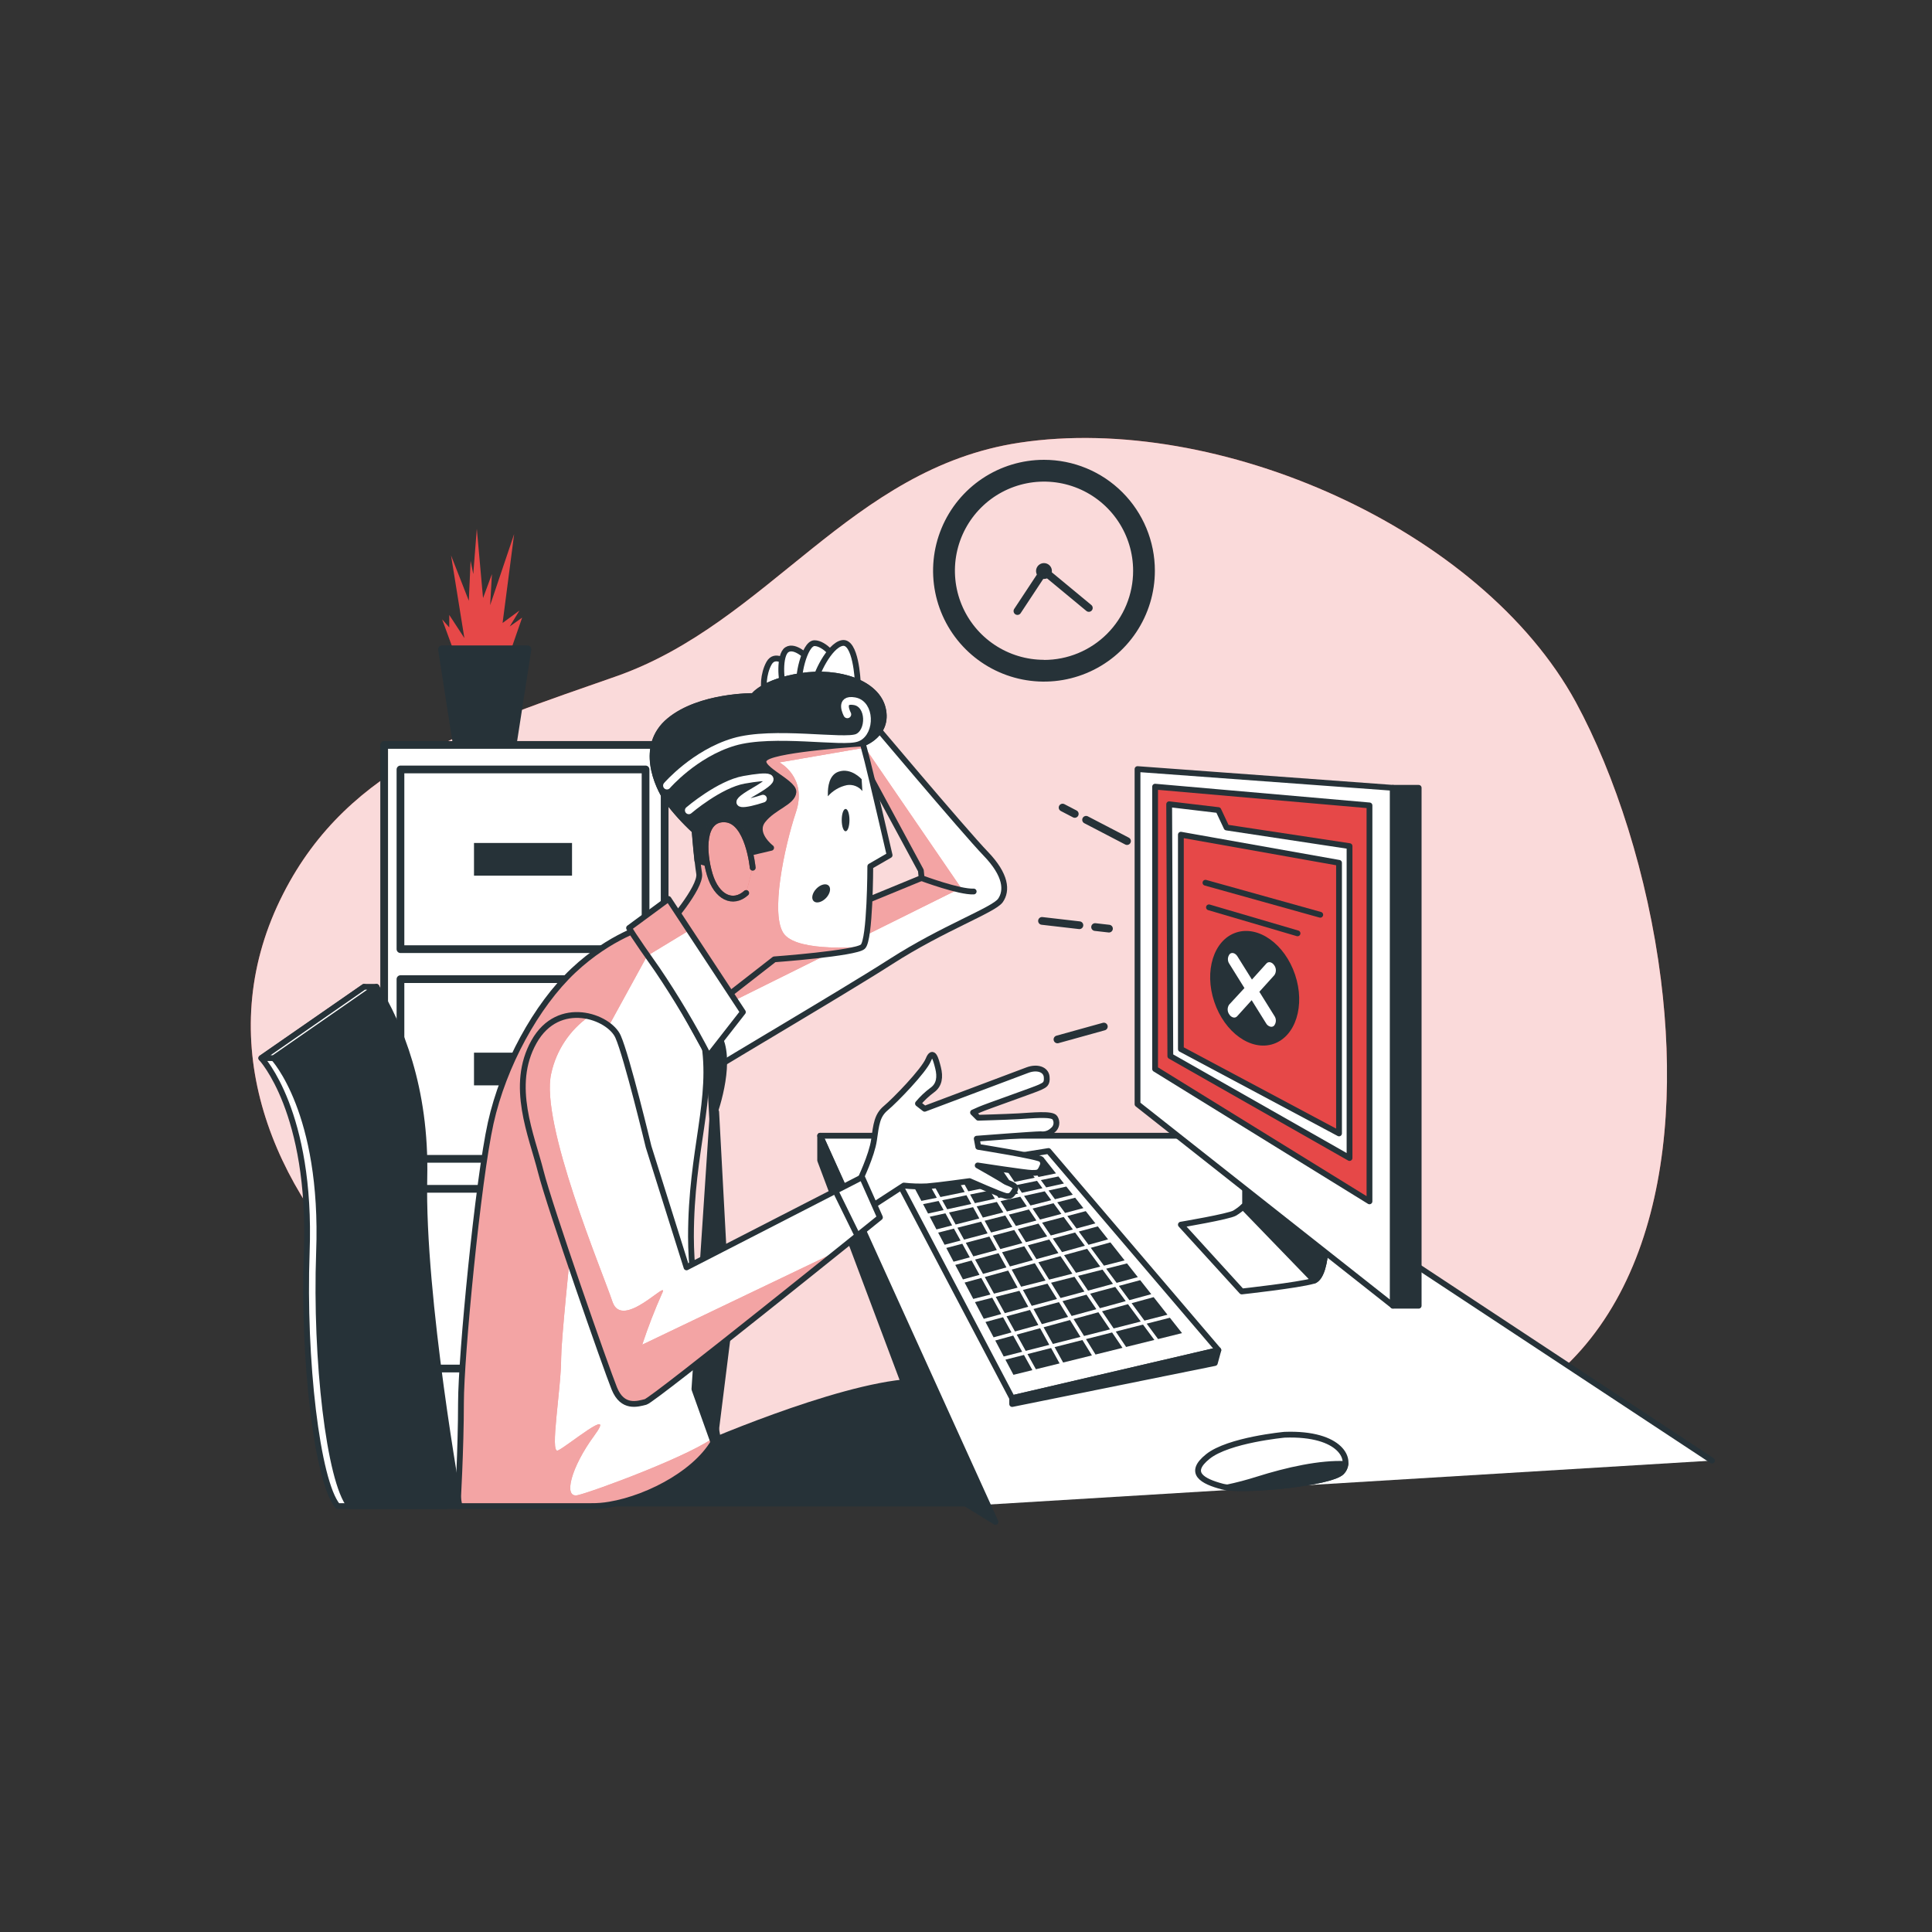 <svg width="250" height="250" viewBox="0 0 250 250" fill="none" xmlns="http://www.w3.org/2000/svg">
<rect x="0" y="0" width="250" height="250" fill="#333333" stroke="none"/>
<path d="M214.92 126.755C213.225 113.255 208.985 100.22 203.92 90.875C191.685 68.42 157.6 53.4 131.92 57.285C110.015 60.595 99.49 80.58 79.74 87.515C61.57 93.895 45.21 98.82 36.645 115.655C18.5 151.215 62.855 190.09 100.87 187.06C112.87 186.1 123.59 181.485 135.905 183.65C160.905 188.045 169.205 192.77 191.285 183.98C213.04 175.315 217.885 150.37 214.92 126.755Z" fill="#E64848"/>
<path opacity="0.8" d="M214.92 126.755C213.225 113.255 208.985 100.22 203.92 90.875C191.685 68.42 157.6 53.4 131.92 57.285C110.015 60.595 99.49 80.58 79.74 87.515C61.57 93.895 45.21 98.82 36.645 115.655C18.5 151.215 62.855 190.09 100.87 187.06C112.87 186.1 123.59 181.485 135.905 183.65C160.905 188.045 169.205 192.77 191.285 183.98C213.04 175.315 217.885 150.37 214.92 126.755Z" fill="white"/>
<path d="M127.455 194.715L106.13 146.965H157.805L221.53 189" fill="white"/>
<path d="M127.455 194.715L106.13 146.965H157.805L221.53 189" stroke="#263238" stroke-width="0.75" stroke-linecap="round" stroke-linejoin="round"/>
<path d="M122.165 192.835L106.13 150.15V146.965L128.815 196.94L122.165 192.835Z" fill="#263238" stroke="#263238" stroke-width="0.75" stroke-linecap="round" stroke-linejoin="round"/>
<path d="M135.675 148.94L157.655 174.705L130.975 180.92L115.815 152.12L135.675 148.94Z" fill="white" stroke="#263238" stroke-width="0.75" stroke-linecap="round" stroke-linejoin="round"/>
<path d="M130.975 180.92V181.68L157.2 176.375L157.655 174.705L130.975 180.92Z" fill="#263238" stroke="#263238" stroke-width="0.75" stroke-linecap="round" stroke-linejoin="round"/>
<path d="M134.845 158.21L135.97 159.87L138.83 159.095L137.64 157.475L134.845 158.21Z" fill="#263238"/>
<path d="M145.67 168.365L144.31 166.525L141.06 167.4L142.33 169.28L145.67 168.365Z" fill="#263238"/>
<path d="M132.51 154.75L133.345 155.99L136.035 155.305L135.19 154.155L132.51 154.75Z" fill="#263238"/>
<path d="M137.69 162.415L139.23 164.695L142.375 163.9L140.675 161.595L137.69 162.415Z" fill="#263238"/>
<path d="M145.835 163.485L143.14 164.17L144.49 166L147.235 165.26L145.835 163.485Z" fill="#263238"/>
<path d="M139.505 165.095L140.79 167.005L144.02 166.13L142.665 164.29L139.505 165.095Z" fill="#263238"/>
<path d="M129.465 155.425L130.295 156.765L132.875 156.105L132.03 154.855L129.465 155.425Z" fill="#263238"/>
<path d="M136.235 160.265L137.425 162.02L140.385 161.2L139.12 159.485L136.235 160.265Z" fill="#263238"/>
<path d="M133.615 156.385L134.575 157.81L137.345 157.08L136.325 155.695L133.615 156.385Z" fill="#263238"/>
<path d="M127.795 159.6L126.955 158.085L123.89 158.865L124.745 160.405L127.795 159.6Z" fill="#263238"/>
<path d="M123.39 163.265L125.495 162.7L124.52 160.94L122.45 161.485L123.39 163.265Z" fill="#263238"/>
<path d="M128.555 153.955L129.21 155.015L131.755 154.45L131.07 153.44L128.555 153.955Z" fill="#263238"/>
<path d="M126.725 157.67L125.915 156.21L122.8 156.895L123.66 158.45L126.725 157.67Z" fill="#263238"/>
<path d="M125.53 154.57L126.15 155.69L128.74 155.12L128.075 154.05L125.53 154.57Z" fill="#263238"/>
<path d="M121.175 159.085L123.205 158.565L122.335 157L120.31 157.445L121.175 159.085Z" fill="#263238"/>
<path d="M121.92 155.31L122.57 156.48L125.685 155.795L125.06 154.665L121.92 155.31Z" fill="#263238"/>
<path d="M131.705 159.04L132.755 160.735L135.505 159.995L134.38 158.335L131.705 159.04Z" fill="#263238"/>
<path d="M138.765 164.815L137.23 162.545L134.365 163.335L135.755 165.58L138.765 164.815Z" fill="#263238"/>
<path d="M126.38 156.105L127.18 157.555L129.83 156.88L128.995 155.53L126.38 156.105Z" fill="#263238"/>
<path d="M126.98 165.37L124.82 165.965L125.94 168.08L128.165 167.515L126.98 165.37Z" fill="#263238"/>
<path d="M133.005 161.14L134.115 162.93L136.96 162.15L135.775 160.39L133.005 161.14Z" fill="#263238"/>
<path d="M130.995 158.76L130.08 157.285L127.41 157.965L128.25 159.485L130.995 158.76Z" fill="#263238"/>
<path d="M136.01 174.435L132.955 175.215L134.045 177.18L137.11 176.425L136.01 174.435Z" fill="#263238"/>
<path d="M131.28 152.935L133.895 152.4L132.49 150.49L129.915 150.915L131.28 152.935Z" fill="#263238"/>
<path d="M124.83 154.25L123.565 151.965L120.36 152.495L121.69 154.895L124.83 154.25Z" fill="#263238"/>
<path d="M128.99 161.755L128.025 160.01L124.975 160.815L125.95 162.575L128.99 161.755Z" fill="#263238"/>
<path d="M136.775 168.09L135.545 166.105L132.365 166.915L133.505 168.975L136.775 168.09Z" fill="#263238"/>
<path d="M135.295 165.7L133.905 163.46L130.91 164.285L132.135 166.5L135.295 165.7Z" fill="#263238"/>
<path d="M140.325 167.13L139.035 165.215L136.005 165.985L137.235 167.965L140.325 167.13Z" fill="#263238"/>
<path d="M132.295 160.86L131.245 159.16L128.475 159.895L129.44 161.63L132.295 160.86Z" fill="#263238"/>
<path d="M130.545 157.17L131.455 158.635L134.11 157.935L133.145 156.505L130.545 157.17Z" fill="#263238"/>
<path d="M133.655 163.06L132.545 161.265L129.665 162.04L130.685 163.88L133.655 163.06Z" fill="#263238"/>
<path d="M141.87 169.41L140.595 167.53L137.485 168.37L138.67 170.285L141.87 169.41Z" fill="#263238"/>
<path d="M139.815 172.995L138.46 170.81L135.04 171.75L136.24 173.905L139.815 172.995Z" fill="#263238"/>
<path d="M129.565 170.04L128.395 167.925L126.16 168.495L127.3 170.655L129.565 170.04Z" fill="#263238"/>
<path d="M125.725 163.11L123.61 163.68L124.605 165.555L126.75 164.965L125.725 163.11Z" fill="#263238"/>
<path d="M135.78 174.025L134.59 171.87L131.56 172.7L132.725 174.8L135.78 174.025Z" fill="#263238"/>
<path d="M130.23 164L129.215 162.165L126.175 162.985L127.205 164.84L130.23 164Z" fill="#263238"/>
<path d="M131.555 153.34L132.235 154.345L134.895 153.755L134.19 152.8L131.555 153.34Z" fill="#263238"/>
<path d="M120.09 157.03L122.105 156.585L121.455 155.405L119.445 155.815L120.09 157.03Z" fill="#263238"/>
<path d="M128.295 153.54L130.795 153.03L129.42 150.995L126.97 151.4L128.295 153.54Z" fill="#263238"/>
<path d="M125.3 154.155L127.825 153.64L126.485 151.48L124.04 151.885L125.3 154.155Z" fill="#263238"/>
<path d="M124.295 160.53L123.435 158.98L121.395 159.5L122.23 161.07L124.295 160.53Z" fill="#263238"/>
<path d="M134.385 152.3L136.645 151.835L135.225 150.04L132.99 150.405L134.385 152.3Z" fill="#263238"/>
<path d="M121.22 154.99L119.88 152.57L117.9 152.9L119.225 155.395L121.22 154.99Z" fill="#263238"/>
<path d="M132.5 175.33L130.1 175.94L131.14 177.9L133.59 177.295L132.5 175.33Z" fill="#263238"/>
<path d="M143.905 172.42L140.525 173.28L141.76 175.275L145.25 174.41L143.905 172.42Z" fill="#263238"/>
<path d="M140.065 173.4L136.465 174.315L137.57 176.31L141.295 175.39L140.065 173.4Z" fill="#263238"/>
<path d="M147.905 171.4L144.375 172.3L145.72 174.295L149.375 173.39L147.905 171.4Z" fill="#263238"/>
<path d="M151.38 170.515L148.38 171.28L149.855 173.275L152.955 172.505L151.38 170.515Z" fill="#263238"/>
<path d="M131.11 172.825L128.785 173.46L129.88 175.53L132.27 174.92L131.11 172.825Z" fill="#263238"/>
<path d="M138.21 170.41L137.025 168.495L133.735 169.385L134.815 171.34L138.21 170.41Z" fill="#263238"/>
<path d="M143.635 172.02L142.135 169.805L138.92 170.685L140.275 172.875L143.635 172.02Z" fill="#263238"/>
<path d="M134.365 171.46L133.28 169.505L130.245 170.33L131.335 172.29L134.365 171.46Z" fill="#263238"/>
<path d="M128.57 173.05L130.885 172.415L129.795 170.45L127.52 171.065L128.57 173.05Z" fill="#263238"/>
<path d="M131.68 166.62L130.46 164.41L127.43 165.245L128.62 167.395L131.68 166.62Z" fill="#263238"/>
<path d="M147.615 171.005L145.96 168.76L142.6 169.68L144.105 171.9L147.615 171.005Z" fill="#263238"/>
<path d="M133.055 169.095L131.91 167.03L128.85 167.81L130.02 169.92L133.055 169.095Z" fill="#263238"/>
<path d="M141.145 161.465L142.85 163.775L145.525 163.095L143.685 160.765L141.145 161.465Z" fill="#263238"/>
<path d="M137.82 156.955L140.19 156.33L139.125 154.985L136.805 155.575L137.82 156.955Z" fill="#263238"/>
<path d="M135.68 154.05L136.51 155.18L138.82 154.595L137.985 153.54L135.68 154.05Z" fill="#263238"/>
<path d="M151.07 170.125L149.28 167.85L146.43 168.63L148.09 170.885L151.07 170.125Z" fill="#263238"/>
<path d="M138.11 157.35L139.305 158.965L141.745 158.305L140.495 156.72L138.11 157.35Z" fill="#263238"/>
<path d="M144.78 166.395L146.14 168.24L148.975 167.465L147.54 165.65L144.78 166.395Z" fill="#263238"/>
<path d="M135.38 153.65L137.675 153.145L136.96 152.235L134.685 152.7L135.38 153.65Z" fill="#263238"/>
<path d="M140.855 161.075L143.38 160.375L142.055 158.695L139.595 159.36L140.855 161.075Z" fill="#263238"/>
<path d="M161.14 151.82V155.91C160.724 156.312 160.267 156.667 159.775 156.97C159.02 157.425 152.805 158.47 152.805 158.47L160.685 167.115C160.685 167.115 167.91 166.325 169.935 165.75C172.055 165.14 171.6 157.41 171.6 157.41L161.14 151.82Z" fill="white" stroke="#263238" stroke-width="0.75" stroke-linecap="round" stroke-linejoin="round"/>
<path d="M161.14 151.82V155.91C161.14 155.91 161.03 156.02 160.85 156.18L170.065 165.71C172.035 164.825 171.6 157.425 171.6 157.425L161.14 151.82Z" fill="#263238" stroke="#263238" stroke-width="0.75" stroke-linecap="round" stroke-linejoin="round"/>
<path d="M147.195 99.52V142.875L180.24 168.945V101.945L147.195 99.52Z" fill="white" stroke="#263238" stroke-width="0.75" stroke-linecap="round" stroke-linejoin="round"/>
<path d="M149.47 101.795V138.325L177.21 155.455V104.22L149.47 101.795Z" fill="#E64848" stroke="#263238" stroke-width="0.75" stroke-linecap="round" stroke-linejoin="round"/>
<path d="M183.575 101.945H180.24V168.96H183.575V101.945Z" fill="#263238" stroke="#263238" stroke-width="0.75" stroke-linecap="round" stroke-linejoin="round"/>
<path d="M151.29 104.07L151.44 136.66L174.63 149.845V109.49L158.715 107.08L157.655 104.825L151.29 104.07Z" fill="white" stroke="#263238" stroke-width="0.75" stroke-linecap="round" stroke-linejoin="round"/>
<path d="M152.805 108.01V135.75L173.27 146.665V111.65L152.805 108.01Z" fill="#E64848" stroke="#263238" stroke-width="0.75" stroke-linecap="round" stroke-linejoin="round"/>
<path d="M164.774 135.086C167.661 134.116 168.919 130.105 167.583 126.126C166.247 122.147 162.823 119.707 159.936 120.676C157.048 121.646 155.791 125.657 157.127 129.636C158.463 133.616 161.886 136.055 164.774 135.086Z" fill="#263238"/>
<path d="M162.96 128.335L164.905 126.18C165.036 125.988 165.103 125.759 165.097 125.527C165.091 125.294 165.011 125.07 164.87 124.885C164.58 124.47 164.125 124.385 163.87 124.68L162 126.755L160.125 123.755C159.855 123.32 159.4 123.185 159.125 123.455C158.98 123.634 158.898 123.856 158.89 124.086C158.883 124.316 158.951 124.542 159.085 124.73L161.03 127.855L159.05 130C158.919 130.192 158.852 130.421 158.859 130.654C158.866 130.887 158.947 131.111 159.09 131.295C159.204 131.476 159.383 131.606 159.59 131.66C159.68 131.682 159.774 131.679 159.862 131.651C159.951 131.623 160.029 131.57 160.09 131.5L161.965 129.425L163.835 132.425C163.95 132.629 164.14 132.78 164.365 132.845C164.451 132.872 164.543 132.875 164.631 132.854C164.719 132.833 164.8 132.788 164.865 132.725C165.008 132.545 165.089 132.323 165.096 132.093C165.102 131.863 165.033 131.638 164.9 131.45L162.96 128.335Z" fill="white"/>
<path d="M156.44 117.41L167.9 120.775" stroke="#263238" stroke-width="0.75" stroke-linecap="round" stroke-linejoin="round"/>
<path d="M155.985 114.225L170.84 118.37" stroke="#263238" stroke-width="0.75" stroke-linecap="round" stroke-linejoin="round"/>
<path d="M166.225 185.655C166.225 185.655 158.98 186.325 156.3 188.47C153.62 190.615 155.63 191.69 158.175 192.36C160.72 193.03 172.125 191.955 173.6 190.48C175.075 189.005 173.6 185.385 166.225 185.655Z" fill="white" stroke="#263238" stroke-width="0.75" stroke-linecap="round" stroke-linejoin="round"/>
<path d="M173.6 190.5C173.885 190.216 174.061 189.841 174.1 189.44C170.855 189.28 166.6 190.22 162.735 191.44C161.43 191.855 160.105 192.204 158.765 192.485C162.135 192.89 172.22 191.86 173.6 190.5Z" fill="#263238" stroke="#263238" stroke-width="0.75" stroke-linecap="round" stroke-linejoin="round"/>
<path d="M140.54 106.08L145.835 108.835" stroke="#263238" stroke-linecap="round" stroke-linejoin="round"/>
<path d="M137.5 104.5L139.075 105.32" stroke="#263238" stroke-linecap="round" stroke-linejoin="round"/>
<path d="M141.705 119.96L143.5 120.165" stroke="#263238" stroke-linecap="round" stroke-linejoin="round"/>
<path d="M134.835 119.165L139.675 119.725" stroke="#263238" stroke-linecap="round" stroke-linejoin="round"/>
<path d="M142.835 132.835L136.835 134.5" stroke="#263238" stroke-linecap="round" stroke-linejoin="round"/>
<path d="M135.09 59.5C132.252 59.5 129.478 60.342 127.118 61.918C124.758 63.495 122.919 65.736 121.833 68.359C120.746 70.981 120.462 73.866 121.016 76.65C121.57 79.433 122.936 81.99 124.943 83.997C126.95 86.004 129.507 87.371 132.291 87.924C135.074 88.478 137.96 88.194 140.582 87.108C143.204 86.022 145.445 84.182 147.022 81.822C148.599 79.463 149.44 76.688 149.44 73.85C149.44 70.044 147.928 66.394 145.237 63.703C142.546 61.012 138.896 59.5 135.09 59.5ZM135.09 85.38C132.81 85.379 130.581 84.702 128.686 83.434C126.79 82.167 125.313 80.366 124.441 78.259C123.57 76.152 123.342 73.834 123.787 71.597C124.233 69.361 125.331 67.307 126.944 65.695C128.557 64.083 130.611 62.986 132.848 62.541C135.084 62.097 137.402 62.325 139.509 63.198C141.615 64.071 143.416 65.549 144.682 67.445C145.949 69.341 146.625 71.57 146.625 73.85C146.628 75.366 146.331 76.868 145.753 78.269C145.174 79.67 144.325 80.943 143.253 82.016C142.182 83.088 140.909 83.939 139.508 84.519C138.108 85.099 136.606 85.396 135.09 85.395V85.38Z" fill="#263238"/>
<path d="M136.115 73.865C136.12 74.069 136.064 74.269 135.955 74.441C135.845 74.613 135.687 74.748 135.5 74.83C135.313 74.911 135.106 74.935 134.906 74.898C134.705 74.862 134.521 74.766 134.375 74.624C134.229 74.481 134.129 74.299 134.087 74.099C134.045 73.9 134.064 73.692 134.141 73.504C134.218 73.315 134.349 73.153 134.518 73.04C134.687 72.926 134.886 72.865 135.09 72.865C135.358 72.865 135.615 72.969 135.806 73.156C135.998 73.343 136.109 73.597 136.115 73.865Z" fill="#263238"/>
<path d="M131.655 79.07L135.09 73.865L140.895 78.67" stroke="#263238" stroke-linecap="round" stroke-linejoin="round"/>
<path d="M58.94 84.865L57.215 80.15L58.135 81.185V79.575L60.09 82.565L58.365 71.87L60.665 77.735L60.895 72.56L61.24 74.285L61.7 68.42L62.505 77.39L63.655 74.285L63.425 78.31L66.53 69.11L65.035 80.61L67.22 79L65.955 81.07L67.565 79.92L65.73 85.21L59.055 85.325" fill="#E64848"/>
<path d="M66.32 96.48H59.13L57.19 84.02H68.255L66.32 96.48Z" fill="#263238" stroke="#263238" stroke-linecap="round" stroke-linejoin="round"/>
<path d="M86.005 96.395H49.71V192.95H86.005V96.395Z" fill="white" stroke="#263238" stroke-linecap="round" stroke-linejoin="round"/>
<path d="M83.535 99.565H51.82V122.82H83.535V99.565Z" stroke="#263238" stroke-linecap="round" stroke-linejoin="round"/>
<path d="M74.02 109.08H61.335V113.31H74.02V109.08Z" fill="#263238"/>
<path d="M83.535 126.7H51.82V149.955H83.535V126.7Z" stroke="#263238" stroke-linecap="round" stroke-linejoin="round"/>
<path d="M74.02 136.215H61.335V140.445H74.02V136.215Z" fill="#263238"/>
<path d="M83.535 153.83H51.82V177.085H83.535V153.83Z" stroke="#263238" stroke-linecap="round" stroke-linejoin="round"/>
<path d="M74.02 163.345H61.335V167.575H74.02V163.345Z" fill="#263238"/>
<path d="M89.895 187.44C89.895 187.44 108.085 179.405 117.865 178.8L125 194.565H71.11L89.895 187.44Z" fill="#263238" stroke="#263238" stroke-width="0.75" stroke-linecap="round" stroke-linejoin="round"/>
<path d="M112.035 92.45C112.035 92.45 124.84 107.66 127.535 110.45C130.23 113.24 130.33 115.265 129.46 116.515C128.59 117.765 122.05 120.08 115.31 124.41C108.57 128.74 89.41 139.91 89.22 140.3C89.03 140.69 87.195 126.8 87.195 126.8L119.255 113.61L119.16 112.645L108.76 93.39L112.035 92.45Z" fill="white"/>
<path d="M124.36 114.9L109.5 93.2L108.785 93.41L119.185 112.665L119.28 113.63L87.22 126.82C87.22 126.82 87.255 127.06 87.305 127.465L89.395 132.26L124.36 114.9Z" fill="#E64848"/>
<path opacity="0.5" d="M124.36 114.9L109.5 93.2L108.785 93.41L119.185 112.665L119.28 113.63L87.22 126.82C87.22 126.82 87.255 127.06 87.305 127.465L89.395 132.26L124.36 114.9Z" fill="white"/>
<path d="M112.035 92.45C112.035 92.45 124.84 107.66 127.535 110.45C130.23 113.24 130.33 115.265 129.46 116.515C128.59 117.765 122.05 120.08 115.31 124.41C108.57 128.74 89.41 139.91 89.22 140.3C89.03 140.69 87.195 126.8 87.195 126.8L119.255 113.61L119.16 112.645L108.76 93.39L112.035 92.45Z" stroke="#263238" stroke-width="0.75" stroke-linecap="round" stroke-linejoin="round"/>
<path d="M101.83 85.805C101.83 85.805 100.29 84.455 99.52 85.805C98.75 87.155 98.655 89.365 99.135 89.56C99.615 89.755 101.54 89.465 101.83 88.885C102.12 88.305 101.83 85.805 101.83 85.805Z" fill="white" stroke="#263238" stroke-width="0.75" stroke-linecap="round" stroke-linejoin="round"/>
<path d="M104.525 85.13C104.525 85.13 102.89 83.4 101.83 84.07C100.77 84.74 101.06 88.405 101.445 88.695C101.83 88.985 104.14 88.195 104.445 87.73C104.75 87.265 104.525 85.13 104.525 85.13Z" fill="white" stroke="#263238" stroke-width="0.75" stroke-linecap="round" stroke-linejoin="round"/>
<path d="M108.185 85.225C108.185 85.225 106.74 83.225 105.395 83.225C104.05 83.225 103.08 88.04 103.565 88.425C104.05 88.81 107.22 88.33 107.415 88.04C107.724 87.117 107.981 86.177 108.185 85.225Z" fill="white" stroke="#263238" stroke-width="0.75" stroke-linecap="round" stroke-linejoin="round"/>
<path d="M111 88.5C111 87.925 110.715 82.915 109 83.205C107.285 83.495 105.44 87.54 105.535 88.205C105.63 88.87 111 88.5 111 88.5Z" fill="white" stroke="#263238" stroke-width="0.75" stroke-linecap="round" stroke-linejoin="round"/>
<path d="M119.255 113.63C119.255 113.63 124.165 115.46 125.995 115.36L119.255 113.63Z" fill="white"/>
<path d="M119.255 113.63C119.255 113.63 124.165 115.46 125.995 115.36" stroke="#263238" stroke-width="0.75" stroke-linecap="round" stroke-linejoin="round"/>
<path d="M78.88 194.695C84.11 193.815 90.81 190.22 92.805 185.695C91.305 177.85 89.41 166.8 89.41 160.04C89.41 148.68 92.41 142.23 91.045 134.54C89.68 126.85 86.81 121.835 83.73 119.81C83.73 119.81 79.015 121.06 74.2 125.585C69.385 130.11 65.15 137.89 63.5 145.305C61.85 152.72 59.65 175.535 59.65 181.505C59.65 187.475 59.22 194.885 59.22 194.885C64.985 194.885 70.75 194.885 76.515 194.885C77.308 194.893 78.099 194.829 78.88 194.695Z" fill="white"/>
<path d="M92.805 185.69C89.875 188.19 76.68 193.045 74.755 193.475C72.83 193.905 73.9 189.835 76.895 185.77C79.89 181.705 73.255 187.27 72.185 187.695C71.115 188.12 72.615 179.775 72.615 175.695C72.615 171.615 76.47 136.955 76.47 136.955L83.745 123.68L86.245 122.18C85.547 121.252 84.703 120.443 83.745 119.785C83.745 119.785 79.03 121.035 74.215 125.56C69.4 130.085 65.15 137.89 63.5 145.305C61.85 152.72 59.65 175.535 59.65 181.505C59.65 187.475 59.22 194.885 59.22 194.885C64.985 194.885 70.75 194.885 76.515 194.885C77.305 194.885 78.093 194.815 78.87 194.675C84.11 193.815 90.81 190.22 92.805 185.69Z" fill="#E64848"/>
<path opacity="0.5" d="M92.805 185.69C89.875 188.19 76.68 193.045 74.755 193.475C72.83 193.905 73.9 189.835 76.895 185.77C79.89 181.705 73.255 187.27 72.185 187.695C71.115 188.12 72.615 179.775 72.615 175.695C72.615 171.615 76.47 136.955 76.47 136.955L83.745 123.68L86.245 122.18C85.547 121.252 84.703 120.443 83.745 119.785C83.745 119.785 79.03 121.035 74.215 125.56C69.4 130.085 65.15 137.89 63.5 145.305C61.85 152.72 59.65 175.535 59.65 181.505C59.65 187.475 59.22 194.885 59.22 194.885C64.985 194.885 70.75 194.885 76.515 194.885C77.305 194.885 78.093 194.815 78.87 194.675C84.11 193.815 90.81 190.22 92.805 185.69Z" fill="white"/>
<path d="M78.88 194.695C84.11 193.815 90.81 190.22 92.805 185.695C91.305 177.85 89.41 166.8 89.41 160.04C89.41 148.68 92.41 142.23 91.045 134.54C89.68 126.85 86.81 121.835 83.73 119.81C83.73 119.81 79.015 121.06 74.2 125.585C69.385 130.11 65.15 137.89 63.5 145.305C61.85 152.72 59.65 175.535 59.65 181.505C59.65 187.475 59.22 194.885 59.22 194.885C64.985 194.885 70.75 194.885 76.515 194.885C77.308 194.893 78.099 194.829 78.88 194.695V194.695Z" stroke="#263238" stroke-width="0.75" stroke-linecap="round" stroke-linejoin="round"/>
<path d="M83.45 121.58L91.72 136.64L92.165 144.9C92.165 144.9 94.47 139.01 93.445 135.165C92.42 131.32 83.45 121.58 83.45 121.58Z" fill="#263238" stroke="#263238" stroke-width="0.75" stroke-linecap="round" stroke-linejoin="round"/>
<path d="M92.16 144.905L89.855 179.76L92.42 186.935L94.215 172.58L92.675 143.875L92.16 144.905Z" fill="#263238" stroke="#263238" stroke-width="0.75" stroke-linecap="round" stroke-linejoin="round"/>
<path d="M89.89 107.465C89.89 107.465 90.18 111.22 90.47 113.05C90.76 114.88 86.235 120 86.235 120L92.78 129.915L100.195 124.14C100.195 124.14 110.695 123.37 111.65 122.5C112.605 121.63 112.615 112.105 112.615 112.105L115.115 110.66C115.115 110.66 112.805 100.66 112.23 98.43L111.65 96.22C111.65 96.22 115.02 95.06 114.25 91.72C113.48 88.38 108.57 86.72 103.66 87.48C98.75 88.24 97.5 90.08 97.5 90.08C97.5 90.08 90.565 89.985 86.62 93.26C82.675 96.535 85.08 101.73 86.33 103.56C87.394 104.969 88.585 106.276 89.89 107.465Z" fill="white"/>
<path d="M101.5 120.915C99.575 118.56 101.5 109.57 103 105.075C104.5 100.58 100.86 98.655 100.86 98.655L111.79 96.77L111.64 96.205C112.379 95.916 113.037 95.451 113.555 94.85L114.145 91.375C113.145 88.215 108.41 86.695 103.645 87.44C98.735 88.21 97.485 90.04 97.485 90.04C97.485 90.04 90.55 89.945 86.605 93.22C82.66 96.495 85.065 101.69 86.315 103.52C87.377 104.943 88.569 106.263 89.875 107.465C89.875 107.465 90.165 111.22 90.455 113.05C90.745 114.88 86.235 120 86.235 120L92.78 129.915L100.195 124.14C100.195 124.14 108.195 123.55 110.875 122.825L111.65 122.5C111.65 122.5 103.435 123.27 101.5 120.915Z" fill="#E64848"/>
<path opacity="0.5" d="M101.5 120.915C99.575 118.56 101.5 109.57 103 105.075C104.5 100.58 100.86 98.655 100.86 98.655L111.79 96.77L111.64 96.205C112.379 95.916 113.037 95.451 113.555 94.85L114.145 91.375C113.145 88.215 108.41 86.695 103.645 87.44C98.735 88.21 97.485 90.04 97.485 90.04C97.485 90.04 90.55 89.945 86.605 93.22C82.66 96.495 85.065 101.69 86.315 103.52C87.377 104.943 88.569 106.263 89.875 107.465C89.875 107.465 90.165 111.22 90.455 113.05C90.745 114.88 86.235 120 86.235 120L92.78 129.915L100.195 124.14C100.195 124.14 108.195 123.55 110.875 122.825L111.65 122.5C111.65 122.5 103.435 123.27 101.5 120.915Z" fill="white"/>
<path d="M107.125 103.04C107.125 103.04 107.125 102.89 107.125 102.655C107.125 101.91 107.25 100.3 108.495 99.86C110.13 99.285 111.495 100.825 111.495 100.825L111.59 102.365C111.355 102.071 111.046 101.845 110.695 101.709C110.343 101.574 109.962 101.535 109.59 101.595C108.634 101.796 107.768 102.303 107.125 103.04Z" fill="#263238"/>
<path d="M109.92 106.12C109.92 106.915 109.7 107.565 109.42 107.565C109.14 107.565 108.92 106.915 108.92 106.12C108.92 105.325 109.135 104.675 109.42 104.675C109.705 104.675 109.92 105.32 109.92 106.12Z" fill="#263238"/>
<path d="M106.885 116.205C106.35 116.76 105.635 116.94 105.29 116.61C104.945 116.28 105.1 115.555 105.635 115C106.17 114.445 106.88 114.265 107.225 114.595C107.57 114.925 107.42 115.65 106.885 116.205Z" fill="#263238"/>
<path d="M89.89 107.465C89.89 107.465 90.18 111.22 90.47 113.05C90.76 114.88 86.235 120 86.235 120L92.78 129.915L100.195 124.14C100.195 124.14 110.695 123.37 111.65 122.5C112.605 121.63 112.615 112.105 112.615 112.105L115.115 110.66C115.115 110.66 112.805 100.66 112.23 98.43L111.65 96.22C111.65 96.22 115.02 95.06 114.25 91.72C113.48 88.38 108.57 86.72 103.66 87.48C98.75 88.24 97.5 90.08 97.5 90.08C97.5 90.08 90.565 89.985 86.62 93.26C82.675 96.535 85.08 101.73 86.33 103.56C87.394 104.969 88.585 106.276 89.89 107.465V107.465Z" stroke="#263238" stroke-width="0.75" stroke-linecap="round" stroke-linejoin="round"/>
<path d="M99.135 98.03C100.87 96.875 111.635 96.205 111.635 96.205C111.635 96.205 115.005 95.045 114.235 91.705C113.465 88.365 108.555 86.705 103.645 87.465C98.735 88.225 97.485 90.065 97.485 90.065C97.485 90.065 90.55 89.97 86.605 93.245C82.66 96.52 85.065 101.715 86.315 103.545C87.377 104.968 88.569 106.288 89.875 107.49C89.875 107.49 90.035 109.55 90.235 111.365L93.235 112.21L96.51 110.475L99.785 109.705C99.785 109.705 97.375 107.875 98.725 106.145C100.075 104.415 102.575 103.835 102.67 102.485C102.765 101.135 97.4 99.185 99.135 98.03Z" fill="#263238" stroke="#263238" stroke-width="0.75" stroke-linecap="round" stroke-linejoin="round"/>
<path d="M109.645 92.435C109.645 92.435 108.515 90.365 110.585 90.74C112.655 91.115 112.655 94.695 110.96 95.445C109.265 96.195 100.045 94.505 94.96 96.01C89.875 97.515 86.305 101.655 86.305 101.655" stroke="white" stroke-miterlimit="10" stroke-linecap="round"/>
<path d="M89.13 104.855C89.13 104.855 93.085 101.47 96.28 100.905C99.475 100.34 101.175 100.34 97.6 102.405C94.025 104.47 96.47 104.095 98.73 103.345" stroke="white" stroke-miterlimit="10" stroke-linecap="round"/>
<path d="M97.4 112.28C97.4 112.28 96.825 106.215 93.84 106.025C90.855 105.835 90.95 110.165 91.84 113.15C92.73 116.135 94.84 117.095 96.555 115.555" fill="#E64848"/>
<g opacity="0.5">
<path d="M97.4 112.28C97.4 112.28 96.825 106.215 93.84 106.025C90.855 105.835 90.95 110.165 91.84 113.15C92.73 116.135 94.84 117.095 96.555 115.555" fill="white"/>
<path d="M97.4 112.28C97.4 112.28 96.825 106.215 93.84 106.025C90.855 105.835 90.95 110.165 91.84 113.15C92.73 116.135 94.84 117.095 96.555 115.555" stroke="#263238" stroke-width="0.75" stroke-linecap="round" stroke-linejoin="round"/>
</g>
<path d="M97.4 112.28C97.4 112.28 96.825 106.215 93.84 106.025C90.855 105.835 90.95 110.165 91.84 113.15C92.73 116.135 94.84 117.095 96.555 115.555" stroke="#263238" stroke-width="0.75" stroke-linecap="round" stroke-linejoin="round"/>
<path d="M86.5 116.325L96.13 130.96L91.7 136.64C89.705 132.791 87.488 129.062 85.06 125.47C81.785 120.85 81.4 120.08 81.4 120.08L86.5 116.325Z" fill="white"/>
<path d="M86.5 116.325L81.4 120.08C81.4 120.08 81.685 120.645 83.785 123.66L89.175 120.39L86.5 116.325Z" fill="#E64848"/>
<path opacity="0.5" d="M86.5 116.325L81.4 120.08C81.4 120.08 81.685 120.645 83.785 123.66L89.175 120.39L86.5 116.325Z" fill="white"/>
<path d="M86.5 116.325L96.13 130.96L91.7 136.64C89.705 132.791 87.488 129.062 85.06 125.47C81.785 120.85 81.4 120.08 81.4 120.08L86.5 116.325Z" stroke="#263238" stroke-width="0.75" stroke-linecap="round" stroke-linejoin="round"/>
<path d="M111.265 152.72C111.265 152.72 112.805 149.54 113.095 147.52C113.385 145.5 113.48 144.34 114.635 143.38C115.79 142.42 119.545 138.565 120.135 137.12C120.725 135.675 121.095 137.025 121.385 138.18C121.675 139.335 121.575 140.395 120.615 141.07C119.939 141.572 119.324 142.153 118.785 142.8L119.65 143.475C119.65 143.475 131.685 138.95 132.94 138.475C134.195 138 135.345 138.375 135.44 139.34C135.535 140.305 135.155 140.4 134.575 140.69C133.995 140.98 127.645 143.19 126.775 143.575L125.91 143.96L126.585 144.635C126.585 144.635 130.05 144.54 131.785 144.445C133.52 144.35 136.115 144.06 136.5 144.635C136.672 144.892 136.738 145.206 136.684 145.511C136.63 145.815 136.46 146.087 136.21 146.27C136.008 146.464 135.764 146.61 135.497 146.696C135.231 146.783 134.948 146.808 134.67 146.77C133.805 146.77 126.39 147.345 126.39 147.345L126.585 148.405C126.585 148.405 134.48 149.655 134.765 150.04C135.05 150.425 135.055 150.62 134.765 151.195C134.475 151.77 134.265 151.775 133.515 151.775C132.765 151.775 126.515 150.81 126.515 150.81C126.515 150.81 129.595 152.545 129.98 152.835C130.365 153.125 131.71 153.335 131.325 153.99C130.94 154.645 130.75 154.855 130.17 154.76C129.59 154.665 125.455 152.835 125.455 152.835C125.455 152.835 121.315 153.41 119.955 153.51C118.954 153.556 117.951 153.523 116.955 153.41L113.105 155.91L111.265 152.72Z" fill="white" stroke="#263238" stroke-width="0.75" stroke-linecap="round" stroke-linejoin="round"/>
<path d="M83.925 148.385C83.925 148.385 81.13 136.735 79.975 134.135C78.82 131.535 72.275 129.135 69.095 134.81C65.915 140.485 68.805 146.94 69.965 151.56C71.125 156.18 78.435 177.06 79.495 179.675C80.555 182.29 82.495 181.675 83.54 181.41C84.585 181.145 113.865 157.53 113.865 157.53L111.555 152.335L88.835 164L83.925 148.385Z" fill="white"/>
<path d="M83.105 174C83.847 171.746 84.703 169.532 85.67 167.365C86.74 165.225 80.535 172.29 79.25 168.435C77.965 164.58 69.835 145.32 71.33 138.9C71.979 135.917 73.724 133.287 76.22 131.53C73.835 130.965 70.915 131.565 69.095 134.815C65.92 140.495 68.805 146.945 69.965 151.565C71.125 156.185 78.435 177.065 79.495 179.68C80.555 182.295 82.495 181.68 83.54 181.415C84.31 181.205 100.04 168.64 108.54 161.825L83.105 174Z" fill="#E64848"/>
<path opacity="0.5" d="M83.105 174C83.847 171.746 84.703 169.532 85.67 167.365C86.74 165.225 80.535 172.29 79.25 168.435C77.965 164.58 69.835 145.32 71.33 138.9C71.979 135.917 73.724 133.287 76.22 131.53C73.835 130.965 70.915 131.565 69.095 134.815C65.92 140.495 68.805 146.945 69.965 151.565C71.125 156.185 78.435 177.065 79.495 179.68C80.555 182.295 82.495 181.68 83.54 181.415C84.31 181.205 100.04 168.64 108.54 161.825L83.105 174Z" fill="white"/>
<path d="M83.925 148.385C83.925 148.385 81.13 136.735 79.975 134.135C78.82 131.535 72.275 129.135 69.095 134.81C65.915 140.485 68.805 146.94 69.965 151.56C71.125 156.18 78.435 177.06 79.495 179.675C80.555 182.29 82.495 181.675 83.54 181.41C84.585 181.145 113.865 157.53 113.865 157.53L111.555 152.335L88.835 164L83.925 148.385Z" stroke="#263238" stroke-width="0.75" stroke-linecap="round" stroke-linejoin="round"/>
<path d="M108.185 154.26L110.785 159.555" stroke="#263238" stroke-width="0.75" stroke-linecap="round" stroke-linejoin="round"/>
<path d="M47.11 127.695L33.81 136.92C33.81 136.92 40.365 143.85 39.69 162.03C39.19 175.915 41.025 191.68 43.69 194.885H57.85C57.85 194.885 52.955 167.885 53.305 152.415C53.58 140.66 50.05 132.5 47.11 127.695Z" fill="white" stroke="#263238" stroke-width="0.75" stroke-linecap="round" stroke-linejoin="round"/>
<path d="M48.71 127.695L35.41 136.92C35.41 136.92 41.965 143.85 41.285 162.03C40.785 175.915 42.62 191.68 45.285 194.885H59.45C59.45 194.885 54.56 167.885 54.91 152.415C55.175 140.66 51.645 132.5 48.71 127.695Z" fill="#263238" stroke="#263238" stroke-width="0.75" stroke-linecap="round" stroke-linejoin="round"/>
<path d="M47.11 127.695H48.71L35.41 136.92H33.815L47.11 127.695Z" fill="white" stroke="#263238" stroke-width="0.75" stroke-linecap="round" stroke-linejoin="round"/>
</svg>
